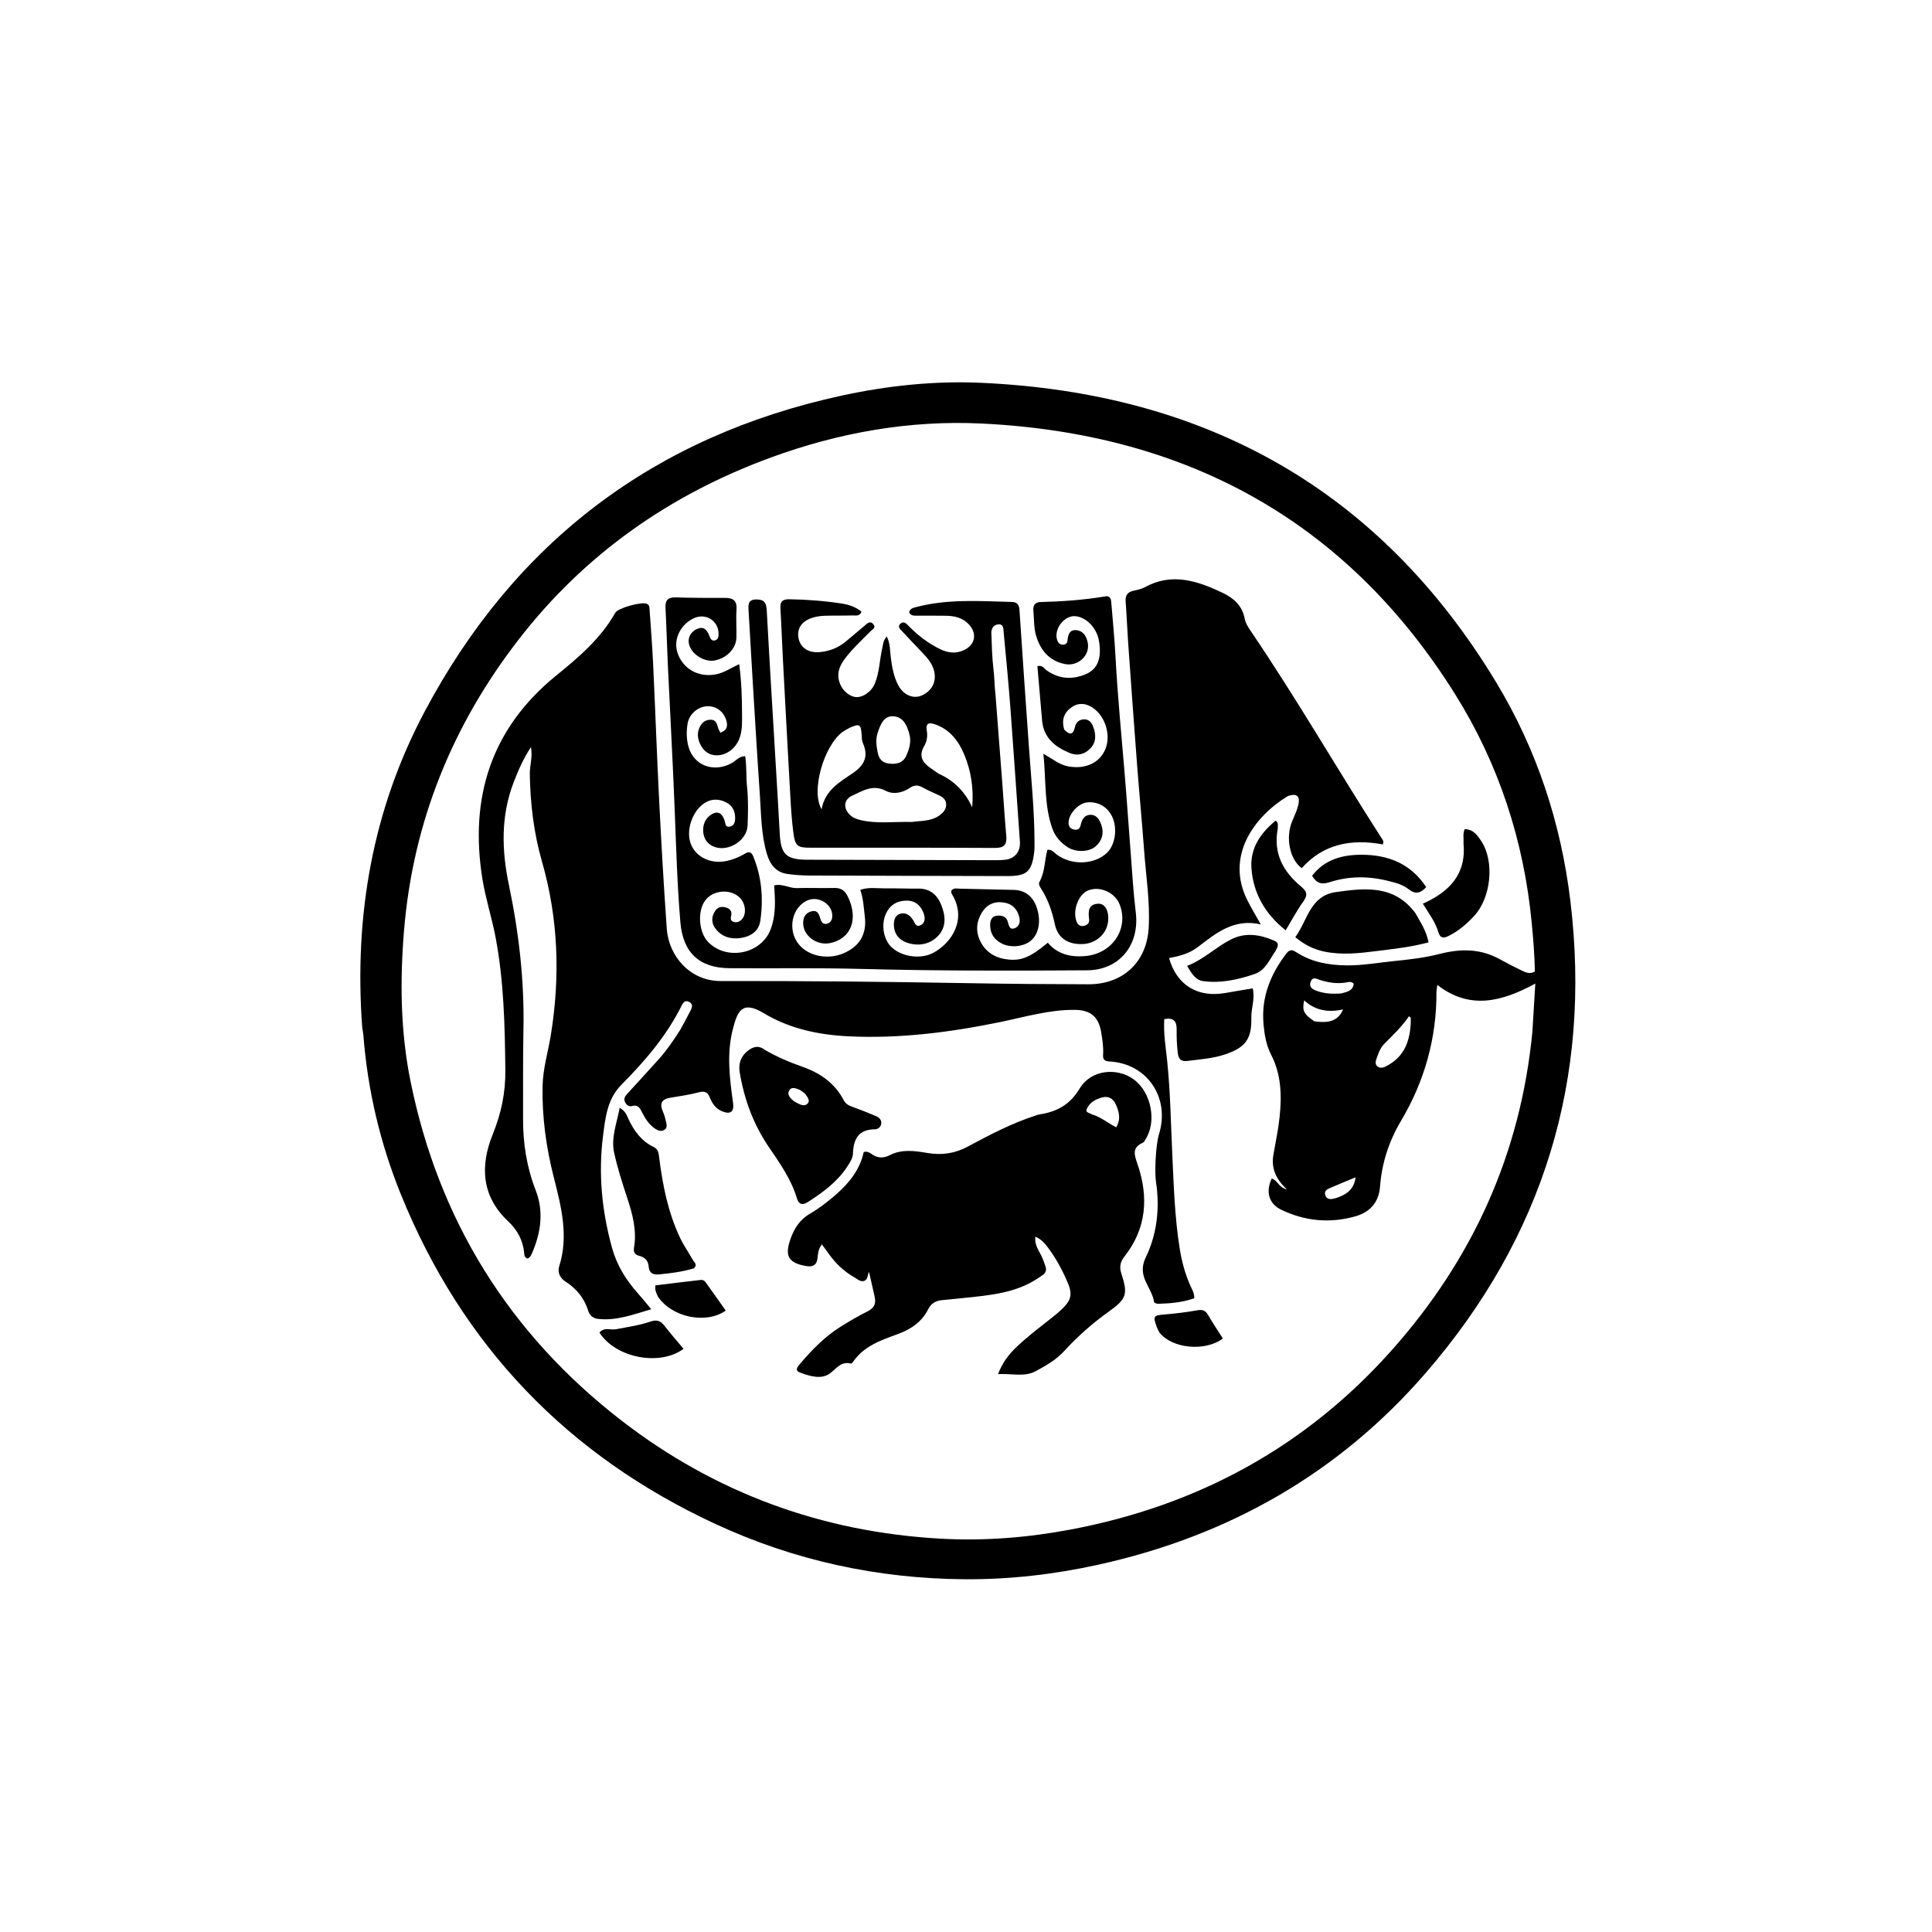 <svg version="1.1" id="Layer_1" xmlns="http://www.w3.org/2000/svg" xmlns:xlink="http://www.w3.org/1999/xlink" x="0px" y="0px"
	 width="100%" viewBox="0 0 1024 1024" enable-background="new 0 0 1024 1024" xml:space="preserve">
<path fill="#000000" opacity="1" stroke="none" 
	d="
M191.989,544.67 
	C187.602,485.393 197.435,429.115 225.171,376.959 
	C272.868,287.267 346.681,231.232 446.218,209.66 
	C470.548,204.387 495.265,201.785 520.096,202.902 
	C638.855,208.244 731.368,259.379 793.262,362.076 
	C814.622,397.516 827.376,436.44 832.339,477.609 
	C843.741,572.175 817.898,655.737 755.773,727.572 
	C709.602,780.959 650.97,814.158 582.089,829.329 
	C558.765,834.466 535.134,837.201 511.281,837.032 
	C465.221,836.704 421.048,827.144 379.23,807.762 
	C300.885,771.451 245.083,713.372 212.561,633.275 
	C201.54,606.131 194.854,577.855 192.588,548.59 
	C192.498,547.431 192.234,546.285 191.989,544.67 
M812.196,546.88 
	C812.681,538.856 813.166,530.832 813.742,521.321 
	C795.808,531.064 778.913,535.3 761.797,522.031 
	C761.54,524.058 761.346,524.857 761.35,525.655 
	C761.486,550.237 755.036,573.063 742.542,594.117 
	C736.111,604.955 732.39,616.487 731.44,628.977 
	C730.801,637.38 725.982,642.551 718.285,644.71 
	C704.806,648.491 691.552,647.258 678.939,641.111 
	C672.5,637.973 670.736,631.553 674.026,624.676 
	C677.108,625.394 677.597,629.411 682.068,630.393 
	C676.086,624.859 673.693,618.999 674.95,611.923 
	C676.112,605.379 677.474,598.849 678.19,592.253 
	C679.423,580.883 679.142,569.54 673.756,559.093 
	C671.07,553.883 670.197,548.437 669.693,542.781 
	C668.427,528.554 673.369,516.408 681.854,505.312 
	C683.817,502.746 685.391,503.627 687.318,504.859 
	C695.471,510.073 704.558,511.601 714.028,511.673 
	C722.21,511.734 730.254,510.257 738.352,509.444 
	C746.56,508.619 754.964,507.68 762.787,505.661 
	C774.247,502.705 784.614,502.735 794.956,508.428 
	C798.749,510.516 802.591,512.527 806.502,514.38 
	C808.538,515.345 810.71,516.515 813.519,514.934 
	C813.36,506.454 812.679,497.871 811.858,489.272 
	C807.687,445.576 794.334,404.755 771.091,367.699 
	C713.205,275.416 628.059,229.75 520.418,224.486 
	C482.102,222.612 444.742,229.269 408.699,242.45 
	C355.011,262.085 309.801,293.787 274.759,339.135 
	C239.707,384.496 218.905,435.703 214.155,493.098 
	C211.935,519.921 212.233,546.739 217.591,573.147 
	C232.541,646.825 269.934,706.948 329.338,752.878 
	C379.07,791.33 435.819,812.045 498.607,815.533 
	C521.591,816.81 544.501,814.997 567.18,810.74 
	C634.981,798.013 692.535,766.645 738.285,714.927 
	C780.51,667.195 805.93,611.654 812.196,546.88 
M747.762,541.379 
	C747.505,540.544 748.385,539.379 746.745,538.686 
	C743.103,544.05 738.413,548.531 733.832,553.116 
	C732.031,554.92 730.94,557.17 730.152,559.563 
	C729.539,561.423 728.239,563.604 730.009,565.148 
	C731.919,566.814 734.175,565.46 736.017,564.392 
	C744.565,559.437 747.409,551.418 747.762,541.379 
M710.804,526.557 
	C713.749,525.717 717.093,525.357 717.497,521.361 
	C715.957,519.907 714.455,520.577 713.037,520.796 
	C708.491,521.498 704.099,520.782 699.762,519.467 
	C697.943,518.915 695.86,517.365 694.732,520.261 
	C693.517,523.382 695.96,524.506 698.148,525.271 
	C701.951,526.6 705.945,526.9 710.804,526.557 
M696.577,541.279 
	C704.707,542.553 709.412,540.809 711.852,535.017 
	C704.13,536.713 697.172,535.704 691.244,530.216 
	C690.078,535.623 690.963,537.462 696.577,541.279 
M708.451,634.901 
	C713.383,633.164 717.599,630.773 718.489,624.004 
	C713.714,625.991 709.762,627.567 705.873,629.284 
	C704.117,630.06 701.647,630.746 702.395,633.335 
	C703.176,636.038 705.515,635.83 708.451,634.901 
z"/>
<path fill="#000000" opacity="1" stroke="none" 
	d="
M360.644,545.673 
	C362.559,542.13 364.329,538.92 365.986,535.653 
	C366.845,533.958 367.509,532.117 365.16,530.975 
	C363.036,529.942 362.03,531.503 361.284,533.001 
	C353.298,549.026 341.821,562.403 329.329,574.974 
	C321.787,582.565 320.828,592.577 319.607,602.171 
	C317.061,622.189 319.017,642.001 324.416,661.474 
	C326.971,670.691 331.828,678.509 338.148,685.549 
	C340.345,687.997 342.383,690.588 345.167,693.919 
	C335.293,696.814 326.492,700.194 316.786,699.015 
	C314.246,698.707 312.517,697.127 311.754,694.705 
	C309.662,688.058 305.6,683.037 299.749,679.277 
	C296.861,677.421 295.338,674.51 296.42,671.069 
	C301.488,654.957 297.429,639.404 293.496,623.918 
	C289.455,608.009 287.233,591.966 287.585,575.522 
	C287.783,566.268 290.517,557.49 291.971,548.486 
	C296.982,517.443 295.926,486.856 287.235,456.551 
	C282.901,441.438 281.056,425.928 280.81,410.209 
	C280.74,405.715 282.4,401.334 281.421,395.935 
	C277.269,402.281 274.57,408.549 272.139,414.941 
	C265.388,432.689 265.897,450.765 269.719,469.005 
	C275.026,494.327 277.981,519.874 277.435,545.807 
	C277.106,561.466 277.314,577.137 277.233,592.802 
	C277.164,605.914 279.151,618.604 283.933,630.906 
	C288.204,641.892 286.775,652.82 282.295,663.472 
	C281.729,664.818 281.246,666.305 279.689,667.036 
	C277.95,666.71 277.926,665.164 277.808,663.965 
	C277.152,657.329 274.163,651.851 269.403,647.391 
	C255.082,633.972 254.424,617.824 261.208,601.083 
	C265.688,590.027 267.971,579.087 267.842,567.164 
	C267.585,543.499 267.079,519.887 262.62,496.576 
	C260.653,486.295 257.361,476.249 255.697,465.93 
	C248.745,422.821 260.225,386.131 294.797,358.055 
	C306.755,348.344 318.39,338.476 326.097,324.8 
	C327.563,322.198 340.018,318.855 342.715,319.966 
	C344.336,320.634 344.219,321.999 344.307,323.296 
	C344.954,332.925 345.732,342.549 346.185,352.188 
	C347.324,376.465 348.176,400.756 349.405,425.029 
	C350.54,447.464 351.82,469.896 353.411,492.302 
	C354.436,506.741 365.74,520.007 381.989,519.971 
	C425.979,519.874 469.975,520.333 513.959,521.11 
	C534.953,521.48 555.942,521.655 576.935,521.687 
	C595.261,521.716 607.849,509.886 608.839,491.646 
	C609.591,477.79 607.36,464.077 606.366,450.309 
	C605.3,435.545 603.857,420.808 602.727,406.048 
	C601.075,384.487 599.529,362.918 597.994,341.348 
	C597.462,333.879 597.182,326.392 596.617,318.926 
	C596.376,315.743 597.44,313.868 600.631,313.147 
	C602.735,312.672 604.956,312.237 606.814,311.218 
	C621.142,303.363 634.587,307.853 647.829,314.117 
	C653.719,316.904 658.416,320.892 659.714,327.939 
	C660.148,330.29 661.627,332.56 663.015,334.605 
	C687.271,370.325 708.809,407.76 732.143,444.062 
	C732.735,444.983 733.716,445.875 732.919,447.55 
	C716.579,444.562 701.587,447.074 689.942,460.138 
	C683.567,455.537 681.262,443.922 684.856,435.323 
	C686.14,432.249 687.617,429.257 688.259,425.961 
	C689.003,422.141 687.344,420.612 683.582,421.613 
	C683.103,421.74 682.614,421.913 682.194,422.171 
	C664.719,432.894 649.286,453.885 661.217,477.341 
	C663.228,481.296 665.528,485.104 668.24,489.958 
	C653.921,486.645 644.474,494.647 634.802,502.004 
	C630.309,505.421 625.042,506.818 619.62,507.768 
	C623.646,522.141 634.788,528.917 649.493,526.3 
	C654.218,525.459 658.956,524.696 663.962,523.851 
	C665.326,529.292 663.125,534.26 663.235,539.339 
	C663.483,550.796 660.085,555.269 649.136,558.915 
	C642.775,561.034 636.102,561.461 629.509,562.3 
	C626.353,562.702 624.678,561.756 624.256,558.173 
	C623.765,554.011 623.577,549.863 623.658,545.711 
	C623.745,541.2 621.952,539.208 617.099,540.146 
	C616.607,547.401 617.81,554.646 618.571,561.823 
	C620.295,578.069 620.536,594.368 621.29,610.649 
	C622.082,627.759 622.569,644.888 625.278,661.847 
	C626.358,668.611 628.155,675.166 630.906,681.458 
	C631.76,683.413 633.056,685.243 632.991,688.099 
	C626.855,690.286 620.333,690.887 613.748,691.043 
	C613.029,691.06 611.713,690.451 611.65,689.997 
	C610.564,682.181 602.306,676.673 607.274,666.451 
	C613.194,654.269 614.827,640.328 612.702,626.486 
	C611.876,621.106 612.591,606.654 614.27,601.235 
	C620.293,581.795 608.09,563.711 588.039,562.601 
	C585.298,562.449 584.49,561.444 584.659,559.012 
	C584.938,554.986 584.288,551.031 583.644,547.088 
	C582.311,538.922 577.997,535.333 569.742,535.248 
	C556.092,535.106 543.091,539.047 529.928,541.749 
	C503.404,547.194 476.732,550.582 449.612,549.263 
	C433.784,548.493 418.532,545.25 404.778,536.991 
	C393.22,530.05 390.865,536.061 388.455,545.329 
	C385.071,558.342 386.702,571.423 388.531,584.471 
	C389.206,589.288 387.217,590.845 382.686,588.991 
	C379.379,587.638 377.47,584.876 376.22,581.712 
	C375.09,578.852 373.52,578.128 370.428,578.936 
	C365.457,580.235 360.337,580.995 355.254,581.826 
	C350.58,582.59 349.507,584.999 351.367,589.193 
	C352.105,590.856 352.603,592.652 352.988,594.435 
	C353.329,596.018 353.86,597.894 351.998,598.91 
	C350.402,599.781 348.763,599.267 347.29,598.286 
	C343.977,596.08 341.938,592.832 340.215,589.39 
	C339.093,587.146 338.024,585.353 334.979,586.223 
	C333.376,586.68 332.114,585.736 331.339,584.233 
	C330.398,582.41 331.225,581.086 332.431,579.771 
	C338.057,573.629 343.684,567.488 349.252,561.294 
	C353.498,556.572 357.037,551.319 360.644,545.673 
z"/>
<path fill="#000000" opacity="1" stroke="none" 
	d="
M438.948,664.096 
	C437.785,662.509 436.822,661.203 435.588,659.527 
	C433.738,662.032 433.52,664.455 433.287,666.851 
	C432.929,670.554 430.745,671.62 427.382,671.051 
	C418.013,669.465 415.786,665.804 418.905,656.882 
	C420.87,651.261 423.835,646.458 429.254,643.314 
	C434.145,640.475 438.643,637.002 442.929,633.273 
	C450.098,627.036 455.826,619.855 457.783,610.612 
	C459.814,610.067 460.932,610.928 461.973,611.661 
	C465.144,613.893 468.144,614.049 471.722,612.211 
	C477.979,608.997 484.848,609.947 491.329,611.071 
	C499.112,612.421 506.133,611.396 513.004,607.687 
	C524.58,601.436 536.248,595.36 548.825,591.28 
	C549.3,591.126 549.758,590.879 550.244,590.806 
	C559.607,589.398 566.78,586.041 572.249,576.921 
	C578.293,566.84 592.169,565.68 600.91,572.112 
	C610.272,579 613.259,594.597 607.025,604.082 
	C606.66,604.636 606.338,605.401 605.805,605.635 
	C599.678,608.321 601.264,612.212 602.985,617.266 
	C608.848,634.483 607.708,651.051 596.049,665.875 
	C593.771,668.772 593.178,671.41 594.349,675.026 
	C597.946,686.132 597.059,688.46 587.657,695.184 
	C579.089,701.312 571.178,708.27 564.124,716.005 
	C559.734,720.818 554.348,723.828 548.951,726.754 
	C543.028,729.967 536.307,727.902 528.99,728.302 
	C531.261,722.385 534.398,718.216 538.184,714.518 
	C543.912,708.921 550.307,704.105 556.584,699.154 
	C558.674,697.505 560.764,695.835 562.691,694.004 
	C567.898,689.054 568.564,685.918 565.731,679.385 
	C562.942,672.954 559.617,666.801 555.394,661.184 
	C553.728,658.967 551.934,656.798 548.756,655.467 
	C548.14,660.269 551.128,663.348 552.519,666.862 
	C555.395,674.128 555.577,674.099 548.857,678.309 
	C539.114,684.412 528.096,686.072 516.973,687.302 
	C511.029,687.959 505.078,688.542 499.126,689.125 
	C495.893,689.442 493.482,690.906 491.998,693.861 
	C488.491,700.842 482.607,704.66 475.384,707.269 
	C466.655,710.422 457.734,713.583 452.111,721.846 
	C451.846,722.235 451.259,722.786 450.96,722.712 
	C445.607,721.376 443.356,725.432 439.73,728.044 
	C435.254,731.269 429.011,729.39 423.878,727.404 
	C420.81,726.218 423.14,723.938 424.273,722.6 
	C430.645,715.073 437.565,708.095 446.019,702.874 
	C450.547,700.077 455.148,697.355 459.911,694.995 
	C463.378,693.278 464.411,690.874 463.594,687.322 
	C462.59,682.957 461.616,678.584 460.618,674.17 
	C459.658,675.68 460.151,678.225 457.999,678.914 
	C456.055,679.536 454.545,678.013 452.998,677.131 
	C447.414,673.945 442.814,669.661 438.948,664.096 
M578.889,590.704 
	C583.514,592.054 587.22,595.272 591.637,597.491 
	C594.213,593.022 593.109,589.097 591.374,585.281 
	C590.069,582.412 587.672,580.84 584.516,581.588 
	C580.887,582.447 577.58,584.159 576.005,587.837 
	C575.194,589.732 577.266,589.755 578.889,590.704 
z"/>
<path fill="#000000" opacity="1" stroke="none" 
	d="
M564.089,386.752 
	C567.065,389.821 568.915,389.29 569.708,385.455 
	C570.265,382.761 572.06,381.354 574.592,381.27 
	C577.012,381.189 578.532,382.856 579.36,385.044 
	C580.928,389.186 581.164,393.321 577.884,396.716 
	C574.865,399.841 571.021,400.797 566.886,399.072 
	C559.093,395.821 553.089,390.999 552.319,381.774 
	C551.52,372.202 550.669,362.633 549.842,353.077 
	C552.522,352.345 553.435,354.383 554.81,355.352 
	C561.423,360.015 568.547,360.338 575.668,357.248 
	C581.983,354.508 584.004,348.526 582.468,339.654 
	C581.312,332.979 576.091,327.386 570.303,326.621 
	C564.105,325.802 558.101,333.762 560.474,339.635 
	C561.042,341.041 562.056,341.767 563.545,341.694 
	C564.897,341.628 565.7,340.82 565.807,339.48 
	C566.056,336.378 566.932,333.512 570.705,334.022 
	C574.253,334.501 575.884,337.319 576.534,340.691 
	C577.817,347.353 571.451,353.355 564.433,351.96 
	C555.922,350.267 551.247,344.358 549.053,336.563 
	C547.901,332.467 548.126,327.986 547.706,323.681 
	C547.43,320.849 548.544,319.172 551.518,319.098 
	C563.009,318.81 574.45,318.003 585.803,316.094 
	C588.817,315.588 588.895,318.048 589.059,319.994 
	C589.857,329.44 590.745,338.884 591.257,348.347 
	C592.344,368.442 594.268,388.465 595.964,408.51 
	C597.212,423.257 598.188,438.028 599.343,452.783 
	C600.146,463.058 600.713,473.366 601.98,483.585 
	C604.103,500.72 593.472,514.161 576.241,514.278 
	C536.267,514.55 496.293,514.613 456.318,513.551 
	C433.168,512.936 409.992,513.304 386.828,513.171 
	C370.636,513.078 361.977,504.948 360.609,488.774 
	C358.925,468.86 358.37,448.893 357.589,428.932 
	C356.587,403.317 355.152,377.719 353.955,352.111 
	C353.489,342.135 353.256,332.148 352.728,322.175 
	C352.509,318.047 354.108,316.512 358.216,316.635 
	C366.875,316.895 375.543,316.939 384.207,316.898 
	C388.49,316.877 390.688,318.252 390.37,323.015 
	C390.036,327.991 390.459,333.013 390.309,338.008 
	C390.137,343.792 385.158,348.862 378.786,350.062 
	C374.096,350.945 368.164,347.841 365.895,343.316 
	C363.997,339.533 365.197,335.563 368.995,333.581 
	C373.014,331.484 374.809,334.009 376.095,337.273 
	C376.619,338.603 377.209,339.846 378.905,339.429 
	C380.757,338.974 380.853,337.391 380.85,335.837 
	C380.835,329.253 374.371,324.942 368.286,327.458 
	C360.9,330.512 356.775,338.65 359.012,345.753 
	C361.77,354.509 370.218,359.239 379.532,357.402 
	C383.833,356.555 387.392,354.045 391.779,352.008 
	C393.023,361.153 393.281,369.878 393.296,378.621 
	C393.303,382.784 393.48,386.958 392.072,390.985 
	C390.104,396.613 385.131,400.371 379.793,400.329 
	C375.839,400.299 373.141,398.21 371.408,394.963 
	C369.603,391.581 369.197,387.973 371.342,384.488 
	C372.566,382.499 374.403,381.434 376.756,381.464 
	C379.314,381.496 379.977,383.358 380.495,385.417 
	C380.729,386.349 381.273,387.202 381.793,388.349 
	C385.069,387.233 385.859,385.157 385.053,382.175 
	C383.711,377.213 379.709,374.128 374.824,374.324 
	C369.941,374.519 365.259,378.463 364.425,383.566 
	C363.753,387.681 363.8,391.898 364.967,395.952 
	C367.828,405.897 378.479,409.708 387.975,404.378 
	C390.073,403.199 391.565,400.855 394.962,400.802 
	C395.824,406.217 395.386,411.702 395.951,417.071 
	C396.661,423.835 396.503,430.727 396.239,437.546 
	C395.934,445.454 386.085,451.638 378.628,448.844 
	C375.019,447.492 373.027,444.751 372.728,440.899 
	C372.417,436.904 373.901,433.537 377.31,431.532 
	C380.845,429.452 382.94,431.566 384.046,434.871 
	C384.552,436.385 384.266,438.582 386.778,438.132 
	C388.912,437.75 389.577,435.978 389.633,433.986 
	C389.741,430.172 388.347,427.027 384.9,425.279 
	C381.121,423.363 377.105,423.25 373.46,425.612 
	C367.472,429.493 364.014,438.497 365.593,445.441 
	C367.441,453.572 376.059,458.339 385.248,456.298 
	C388.69,455.534 391.934,454.25 394.939,452.401 
	C396.967,451.154 398.298,451.601 399.214,453.831 
	C403.758,464.892 404.677,476.41 402.976,488.081 
	C402.194,493.454 398.03,496.3 392.862,497.117 
	C387.437,497.975 382.466,496.62 379.089,492.004 
	C376.946,489.075 377.02,485.71 379.154,482.653 
	C380.595,480.588 382.773,480.331 384.98,481.05 
	C386.896,481.673 388.045,482.981 387.555,485.243 
	C387.269,486.563 387.035,488.015 388.749,488.591 
	C390.52,489.185 392.004,488.554 393.233,487.21 
	C395.75,484.457 395.223,478.909 392.145,475.83 
	C387.17,470.852 377.712,471.687 373.628,477.465 
	C369.544,483.242 370.405,494.221 375.34,499.288 
	C385.164,509.373 403.482,505.689 408.451,492.57 
	C410.861,486.207 410.969,479.548 410.539,472.857 
	C410.467,471.735 410.423,470.612 410.356,469.28 
	C414.688,468.208 418.294,470.821 422.246,470.709 
	C428.907,470.52 435.58,470.81 442.241,470.639 
	C445.742,470.55 447.794,472.038 449.288,475.055 
	C455.195,486.989 451.179,497.648 439.841,499.874 
	C432.832,501.251 425.714,495.941 425.694,489.341 
	C425.684,486.139 426.964,483.773 430.187,483.002 
	C433.324,482.251 434.115,484.519 434.807,486.928 
	C435.289,488.605 436.278,490.19 438.356,489.588 
	C440.618,488.933 441.253,486.934 441.113,484.81 
	C440.737,479.103 433.959,474.968 428.49,477.034 
	C419.686,480.361 417.026,493.014 423.52,500.684 
	C428.73,506.84 438.678,508.801 446.979,505.309 
	C455.61,501.679 459.502,495.086 458.374,485.871 
	C457.793,481.124 457.631,476.323 455.956,471.64 
	C460.552,470.064 464.728,470.903 468.824,470.85 
	C474.821,470.771 480.822,471.038 486.82,470.982 
	C493.074,470.925 496.825,474.463 498.929,479.731 
	C501.184,485.377 501.689,491.427 497.1,496.15 
	C492.701,500.677 486.742,501.593 480.851,499.688 
	C476.673,498.337 473.874,495.079 473.777,490.342 
	C473.724,487.771 474.331,485.119 477.187,484.288 
	C479.897,483.499 482.109,485.012 483.617,487.127 
	C484.818,488.813 485.307,491.878 488.125,490.265 
	C490.989,488.625 490.17,485.435 489.129,483.058 
	C487.563,479.484 484.636,477.288 480.507,477.333 
	C475.35,477.39 471.55,479.742 469.476,484.491 
	C466.888,490.418 468.341,498.111 472.635,502.13 
	C478.027,507.174 488.053,508.564 494.626,505.033 
	C504.677,499.632 512.393,487.235 504.76,474.271 
	C504.355,473.582 503.856,472.847 504.394,471.804 
	C505.643,470.524 507.378,470.993 508.984,471.026 
	C518.476,471.216 527.968,471.44 537.459,471.669 
	C542.963,471.802 547.133,474.837 549.18,480.156 
	C551.911,487.256 550.909,494.496 546.663,498.344 
	C542.956,501.703 536.058,502.554 531.143,500.177 
	C527.021,498.183 524.794,494.865 524.79,490.255 
	C524.788,487.942 525.625,485.69 528.152,485.369 
	C530.65,485.051 533.315,485.526 534.158,488.569 
	C534.712,490.571 535.098,493 537.79,491.986 
	C540.197,491.08 540.877,488.664 540.243,486.1 
	C539.229,482.007 536.7,479.234 532.565,478.447 
	C527.533,477.489 523.266,479.081 520.493,483.548 
	C517.473,488.413 517.033,493.681 519.549,498.811 
	C522.597,505.025 528.081,508.038 534.793,508.607 
	C541.786,509.201 546.39,507.084 555.367,499.663 
	C560.541,505.808 567.512,507.447 575.38,506.715 
	C589.551,505.395 598.334,492.37 593.52,479.565 
	C591.068,473.042 582.989,469.402 576.677,471.976 
	C571.53,474.075 568.358,482.671 570.595,488.441 
	C571.294,490.243 572.591,491.123 574.494,490.731 
	C576.338,490.352 577.525,489.162 577.254,487.192 
	C576.679,482.994 576.838,479.078 582.307,478.986 
	C585.979,478.924 588.062,483.578 587.237,488.94 
	C586.259,495.305 580.756,500.038 573.958,500.362 
	C566.136,500.735 560.669,497.217 559.114,489.976 
	C557.662,483.213 555.573,476.816 551.798,471.005 
	C551.056,469.863 550.27,468.563 550.987,467.277 
	C553.91,462.038 553.609,456.006 555.142,450.424 
	C557.639,450.073 558.785,452.036 560.329,453.124 
	C568.348,458.778 580.063,458.312 586.732,451.992 
	C591.104,447.848 592.376,439.058 589.494,432.9 
	C587.011,427.593 581.874,424.672 576.124,425.297 
	C571.548,425.794 566.461,431.359 566.359,435.9 
	C566.309,438.113 567.354,439.352 569.47,439.711 
	C571.553,440.064 572.411,439.011 572.853,437.036 
	C573.466,434.3 574.838,431.823 578.052,431.867 
	C581.427,431.914 582.855,434.623 583.771,437.365 
	C585.236,441.753 584.11,445.642 580.629,448.657 
	C577.198,451.631 570.298,451.818 566.016,449.118 
	C562.247,446.741 559.299,443.414 557.814,439.29 
	C553.291,426.728 554.527,413.517 553.006,399.491 
	C558.08,402.369 561.605,405.382 566.32,406.221 
	C575.195,407.802 582.81,404.427 585.866,397.079 
	C588.96,389.641 585.819,379.421 578.989,374.996 
	C575.493,372.731 571.717,372.329 568.186,374.704 
	C564.043,377.492 562.468,381.472 564.089,386.752 
z"/>
<path fill="#000000" opacity="1" stroke="none" 
	d="
M527.656,368.482 
	C528.939,384.689 530.138,400.439 531.321,416.191 
	C531.994,425.142 532.543,434.103 533.343,443.043 
	C533.762,447.733 532.197,449.457 527.24,449.427 
	C494.749,449.232 462.256,449.324 429.764,449.312 
	C422.606,449.31 421.422,448.469 420.486,441.237 
	C419.675,434.977 419.258,428.656 418.903,422.348 
	C417.511,397.595 416.198,372.838 414.887,348.08 
	C414.439,339.603 414.165,331.116 413.643,322.644 
	C413.423,319.079 414.481,317.556 418.351,317.618 
	C427.692,317.769 436.977,318.479 446.189,319.896 
	C449.902,320.468 453.567,321.691 456.632,324.212 
	C455.596,326.791 453.514,326.152 451.866,326.2 
	C447.037,326.338 442.201,326.226 437.372,326.362 
	C435.396,326.418 433.379,326.658 431.473,327.162 
	C425.162,328.829 422.204,332.91 423.236,338.247 
	C424.209,343.283 428.443,346.192 434.566,345.628 
	C439.629,345.162 444.272,343.34 448.24,340.065 
	C451.58,337.308 454.833,334.445 458.191,331.71 
	C459.534,330.615 461.05,328.712 462.843,330.792 
	C464.555,332.778 462.233,333.698 461.207,334.748 
	C456.666,339.392 451.85,343.771 447.919,348.986 
	C445.769,351.84 444.135,354.849 444.342,358.592 
	C444.626,363.749 448.569,368.608 453.196,369.404 
	C456.856,370.034 461.808,366.821 463.665,362.343 
	C466.178,356.285 466.178,349.662 467.649,343.362 
	C468.096,341.446 468.096,339.42 469.996,337.315 
	C471.96,341.243 471.676,345.268 472.201,349.027 
	C472.875,353.847 473.728,358.585 475.94,362.926 
	C478.734,368.407 484.069,370.663 488.658,368.568 
	C494.427,365.934 496.74,360.569 494.789,354.564 
	C493.445,350.426 490.385,347.568 487.543,344.539 
	C484.579,341.381 481.539,338.293 478.634,335.082 
	C477.496,333.826 475.291,332.369 477.299,330.539 
	C479.158,328.846 480.729,330.905 481.918,332.1 
	C486.781,336.989 492.165,341.11 498.392,344.114 
	C502.335,346.016 506.374,346.521 510.459,344.793 
	C516.916,342.062 518.167,335.76 513.361,330.766 
	C510.113,327.392 505.943,326.46 501.519,326.365 
	C496.522,326.259 491.522,326.349 486.523,326.311 
	C484.759,326.297 482.808,326.606 481.842,324.501 
	C482.416,322.404 484.171,322.144 485.73,321.734 
	C502.433,317.345 519.444,318.606 536.405,319.054 
	C538.928,319.12 540.15,320.423 540.33,323.155 
	C541.943,347.544 543.646,371.927 545.378,396.308 
	C546.568,413.057 548.293,429.774 548.316,446.591 
	C548.318,448.255 548.362,449.937 548.159,451.582 
	C546.864,462.093 544.283,464.361 533.704,464.337 
	C498.712,464.256 463.721,464.187 428.73,464.04 
	C424.913,464.024 421.065,463.754 417.289,463.208 
	C411.278,462.337 408.173,458.227 406.512,452.73 
	C403.393,442.409 403.46,431.699 402.728,421.104 
	C401.364,401.353 400.204,381.587 398.992,361.826 
	C398.208,349.036 397.469,336.244 396.745,323.451 
	C396.579,320.517 396.423,317.751 400.832,317.722 
	C404.966,317.695 406.177,319.384 406.391,323.382 
	C407.856,350.786 409.559,378.178 411.179,405.574 
	C411.896,417.695 412.663,429.813 413.283,441.939 
	C413.836,452.78 416.756,455.641 427.729,455.671 
	C460.554,455.76 493.379,455.849 526.204,455.921 
	C528.368,455.926 530.549,455.932 532.694,455.695 
	C537.973,455.112 540.946,451.285 540.571,446.073 
	C538.887,422.679 537.346,399.276 535.584,375.888 
	C534.56,362.294 533.256,348.72 531.967,335.147 
	C531.796,333.346 532.049,330.602 528.989,330.943 
	C526.437,331.228 525.355,333.341 525.439,335.673 
	C525.673,342.153 525.811,348.663 526.603,355.085 
	C527.135,359.403 527.074,363.727 527.656,368.482 
M483.147,435.647 
	C488.063,435.002 493.211,435.356 497.599,432.412 
	C499.748,430.971 501.536,429.105 501.498,426.377 
	C501.457,423.461 499.231,422.179 496.829,421.125 
	C494.239,419.988 491.659,418.804 489.184,417.44 
	C486.805,416.129 484.811,415.846 482.311,417.542 
	C478.407,420.189 473.589,421.287 469.449,419.138 
	C462.588,415.577 457.234,419.182 451.659,421.73 
	C447.294,423.725 446.851,428.13 450.173,431.608 
	C451.86,433.375 454.017,434.183 456.318,434.714 
	C464.888,436.694 473.576,435.442 483.147,435.647 
M497.447,410.042 
	C505.611,413.695 511.56,419.644 515.284,427.926 
	C516.129,417.984 514.733,408.671 511.039,399.844 
	C508.011,392.608 503.386,386.608 495.578,383.911 
	C492.759,382.938 490.467,383.004 491.204,387.13 
	C491.718,390.002 491.317,392.933 489.884,395.35 
	C486.771,400.6 488.848,404.079 493.174,407.083 
	C494.401,407.934 495.611,408.809 497.447,410.042 
M446.5,387.971 
	C436.51,395.583 429.738,419.37 435.463,428.913 
	C437.225,418.989 444.841,414.62 451.838,409.907 
	C457.903,405.821 460.556,401.08 457.382,393.953 
	C456.797,392.64 456.772,391.032 456.691,389.549 
	C456.378,383.834 455.516,383.316 450.144,385.852 
	C449.093,386.347 448.112,386.99 446.5,387.971 
M465.107,388.701 
	C464.051,391.971 464.515,395.178 465.119,398.495 
	C465.771,402.081 467.465,404.274 471.102,404.703 
	C474.964,405.16 478.538,404.563 480.329,400.574 
	C481.961,396.938 483.097,393.213 481.979,389.048 
	C480.741,384.437 478.723,380.066 473.717,379.648 
	C468.617,379.222 466.658,383.671 465.107,388.701 
z"/>
<path fill="#000000" opacity="1" stroke="none" 
	d="
M405.364,556.426 
	C411.897,560.252 418.487,563.007 425.254,565.388 
	C434.669,568.702 442.487,574.065 447.204,583.162 
	C448.232,585.146 449.854,585.937 451.791,586.643 
	C456.006,588.179 460.19,589.81 464.315,591.571 
	C465.853,592.228 467.232,593.413 467.103,595.354 
	C466.972,597.335 465.337,598.54 463.76,598.55 
	C454.935,598.605 452.366,603.766 452.063,611.572 
	C451.974,613.872 450.408,616.278 449.061,618.337 
	C443.743,626.462 436.077,632.05 428.045,637.186 
	C425.342,638.915 423.341,638.426 422.375,635.148 
	C419.356,624.9 413.211,616.401 407.322,607.699 
	C399.284,595.822 394.437,582.582 392.068,568.464 
	C391.304,563.908 392.579,559.837 396.387,556.918 
	C399.066,554.866 401.942,553.799 405.364,556.426 
M426.801,579.768 
	C425.734,579.008 424.758,578.025 423.578,577.539 
	C421.772,576.794 419.459,575.84 418.233,578.039 
	C417.132,580.015 418.632,581.821 420.178,583.151 
	C421.039,583.891 422.093,584.436 423.12,584.946 
	C424.64,585.7 426.467,586.304 427.802,585.144 
	C429.624,583.563 428.215,581.857 426.801,579.768 
z"/>
<path fill="#000000" opacity="1" stroke="none" 
	d="
M750.171,483.954 
	C753.011,489.009 756.087,493.569 757.145,499.464 
	C747.956,501.971 738.725,502.921 729.583,504.088 
	C720.372,505.264 711.067,506.292 701.771,504.333 
	C696.283,503.177 691.46,500.789 686.523,496.725 
	C693.002,487.939 694.306,474.737 708.073,472.815 
	C723.402,470.675 738.916,468.843 750.171,483.954 
z"/>
<path fill="#000000" opacity="1" stroke="none" 
	d="
M367.834,672.227 
	C361.532,674.094 355.45,674.884 349.307,675.454 
	C346.017,675.759 344.077,674.709 343.822,671.388 
	C343.564,668.038 341.731,666.334 338.64,665.568 
	C336.519,665.043 335.658,663.59 336.029,661.435 
	C337.61,652.258 335.283,643.525 332.467,635.014 
	C329.85,627.102 327.31,619.183 325.526,611.058 
	C323.747,602.96 326.908,595.474 328.436,587.181 
	C331.44,588.789 332.155,591.072 333.077,593.053 
	C336.037,599.417 339.985,604.851 346.503,607.954 
	C348.86,609.076 349.065,611.051 349.347,613.304 
	C351.19,628.046 354.048,642.562 360.461,656.099 
	C362.376,660.144 365.016,663.841 367.195,667.768 
	C367.908,669.054 369.839,670.203 367.834,672.227 
z"/>
<path fill="#000000" opacity="1" stroke="none" 
	d="
M775.701,447.027 
	C775.863,444.269 775.22,441.908 776.309,439.47 
	C780.774,439.466 783.027,442.664 785.104,445.798 
	C792.206,456.518 790.378,475.681 781.341,485.464 
	C777.371,489.763 772.956,493.554 767.619,496.148 
	C765.056,497.393 763.338,497.286 762.377,494.09 
	C760.794,488.824 757.517,484.356 754.127,478.98 
	C767.979,472.754 777.231,463.603 775.701,447.027 
z"/>
<path fill="#000000" opacity="1" stroke="none" 
	d="
M677.22,439.355 
	C674.771,452.478 680.257,462.136 689.592,469.879 
	C692.987,472.695 693.107,474.549 690.681,477.946 
	C687.421,482.513 684.781,487.522 681.429,493.081 
	C670.558,484.449 664.314,473.556 663.298,460.378 
	C662.482,449.802 668.007,441.502 676.165,434.95 
	C677.851,436.317 677.134,437.725 677.22,439.355 
z"/>
<path fill="#000000" opacity="1" stroke="none" 
	d="
M676.014,504.075 
	C672.742,508.818 670.651,514.304 664.983,516.242 
	C656.137,519.266 647.019,521.283 637.644,520.007 
	C633.679,519.468 631.51,515.903 629.177,511.94 
	C637.87,508.612 644.294,502.108 652.225,498.024 
	C659.885,494.08 667.638,495.225 675.276,498.534 
	C678.41,499.892 677.227,501.796 676.014,504.075 
z"/>
<path fill="#000000" opacity="1" stroke="none" 
	d="
M736.854,467.177 
	C725.758,464.219 715.052,464.21 704.52,467.64 
	C700.502,468.949 697.785,468.177 695.44,464.19 
	C702.051,455.49 711.582,453.019 721.718,453.032 
	C735.678,453.049 747.722,457.69 755.909,470.184 
	C753.064,473.334 750.328,474.21 746.789,471.446 
	C744.013,469.279 740.691,468.069 736.854,467.177 
z"/>
<path fill="#000000" opacity="1" stroke="none" 
	d="
M317.719,706.297 
	C320.23,703.243 323.565,705.088 326.512,704.519 
	C332.696,703.326 338.964,702.466 344.929,700.413 
	C348.156,699.302 350.205,700.13 352.201,702.712 
	C355.421,706.878 358.903,710.841 362.288,714.906 
	C349.678,724.275 326.322,719.736 317.719,706.297 
z"/>
<path fill="#000000" opacity="1" stroke="none" 
	d="
M348.645,687.097 
	C347.807,685.26 347.034,683.787 347.405,681.26 
	C355.384,680.291 363.526,679.27 371.682,678.367 
	C372.364,678.292 373.401,678.821 373.822,679.399 
	C377.498,684.444 381.07,689.564 384.659,694.642 
	C374.015,702.092 355.84,698.114 348.645,687.097 
z"/>
<path fill="#000000" opacity="1" stroke="none" 
	d="
M614.513,706.265 
	C613.899,705.037 613.412,704.158 613.072,703.224 
	C611.004,697.534 611.398,697.162 617.331,696.681 
	C623.108,696.212 628.885,695.502 634.591,694.493 
	C637.308,694.013 638.88,694.497 640.278,696.923 
	C642.745,701.205 645.527,705.306 648.155,709.447 
	C638.684,716.477 621.322,714.839 614.513,706.265 
z"/>
</svg>